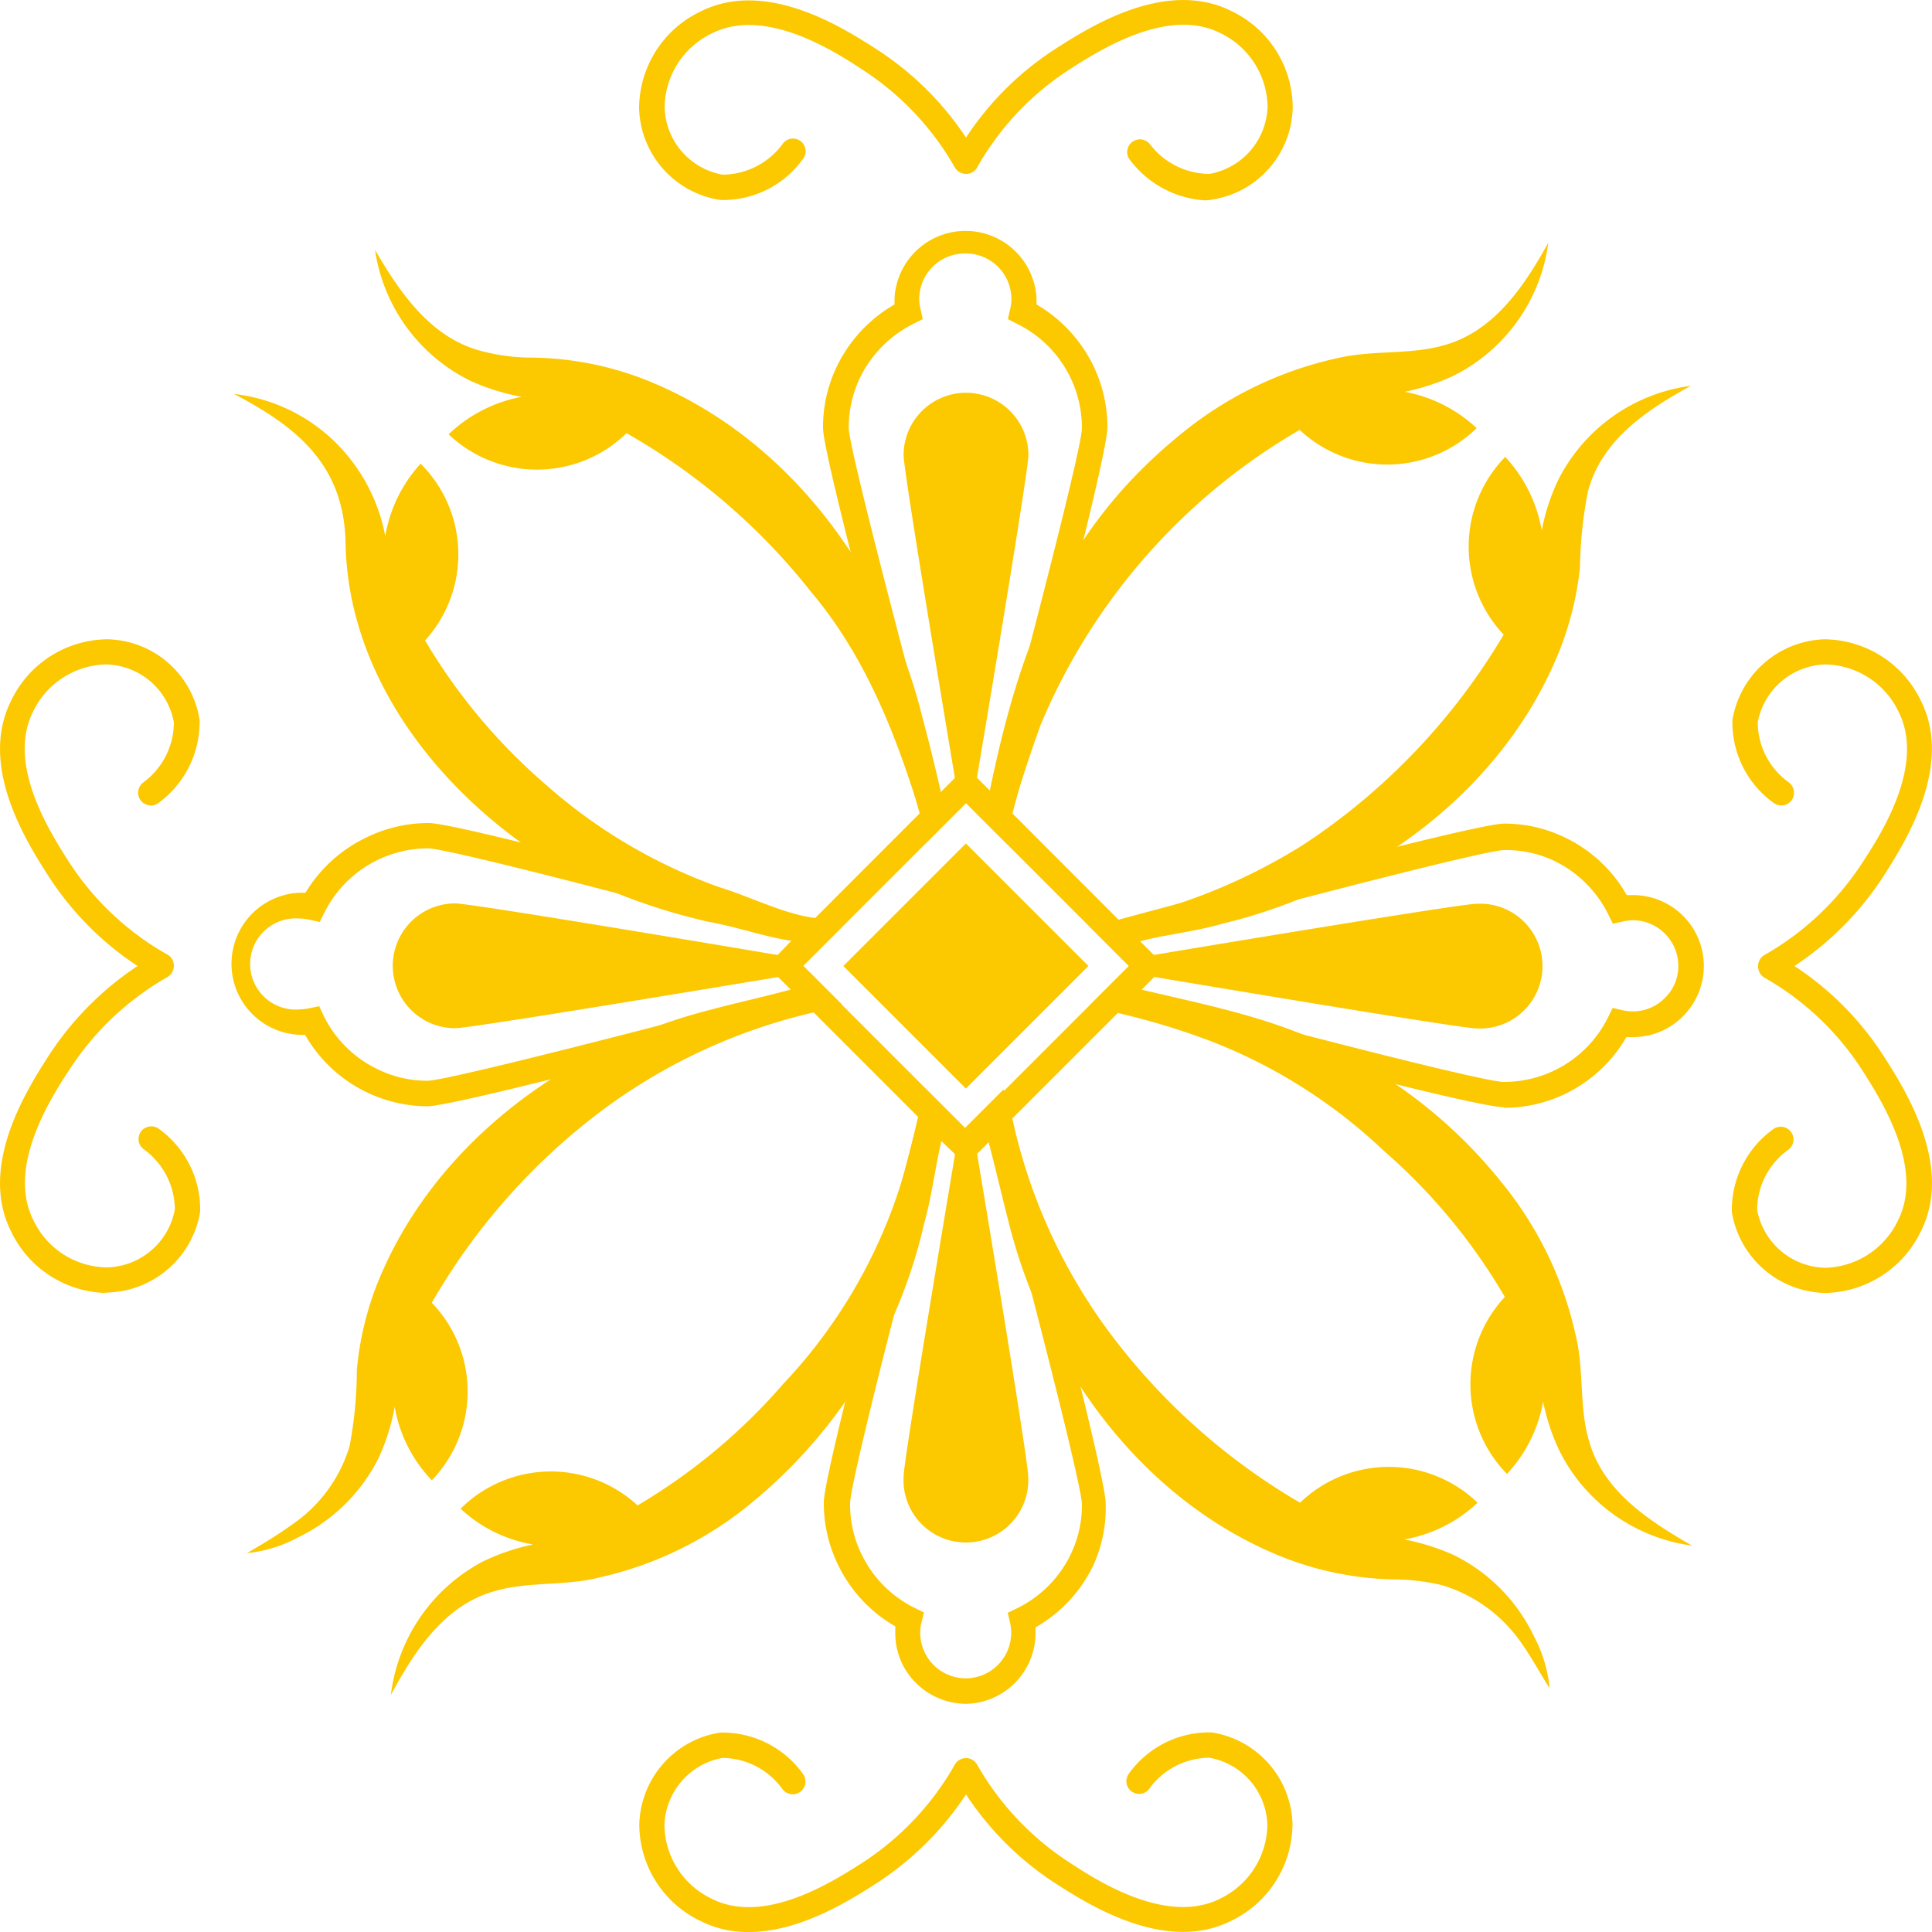 <svg xmlns="http://www.w3.org/2000/svg" width="100" height="100" viewBox="0 0 100 100">
  <g>
    <rect x="45.51" y="45.51" width="8.97" height="8.97" transform="translate(-20.71 50) rotate(-45)" fill="#fcc800"/>
    <path d="M62.36,10.37A5.27,5.27,0,0,1,58.43,8.2a.66.66,0,0,1,1.08-.75A3.89,3.89,0,0,0,62.61,9a3.65,3.65,0,0,0,3-3.5,4.3,4.3,0,0,0-2.45-3.79c-2.72-1.37-6.27.9-7.78,1.87a14.55,14.55,0,0,0-4.8,5.08A.65.65,0,0,1,50,9h0a.67.67,0,0,1-.57-.32,14.64,14.64,0,0,0-4.8-5.08c-1.51-1-5.06-3.25-7.79-1.87A4.31,4.31,0,0,0,34.4,5.54a3.64,3.64,0,0,0,3,3.5,3.89,3.89,0,0,0,3.11-1.59.65.65,0,1,1,1.07.75,5.09,5.09,0,0,1-4.3,2.15A4.94,4.94,0,0,1,33.08,5.6a5.57,5.57,0,0,1,3.17-5c3.4-1.72,7.39.84,9.09,1.93A15.86,15.86,0,0,1,50,7.12a15.75,15.75,0,0,1,4.66-4.61c1.7-1.09,5.69-3.65,9.09-1.93a5.55,5.55,0,0,1,3.16,5,4.92,4.92,0,0,1-4.17,4.75A2.48,2.48,0,0,1,62.36,10.37Z" fill="#fcc800"/>
    <path d="M94.62,66.92h-.23a5,5,0,0,1-4.75-4.18,5.15,5.15,0,0,1,2.15-4.3.66.66,0,1,1,.76,1.08,3.84,3.84,0,0,0-1.6,3.1,3.66,3.66,0,0,0,3.51,3,4.29,4.29,0,0,0,3.78-2.45c1.38-2.73-.89-6.27-1.86-7.79a14.52,14.52,0,0,0-5.08-4.79A.68.68,0,0,1,91,50a.66.66,0,0,1,.33-.57,14.73,14.73,0,0,0,5.08-4.8c1-1.52,3.24-5.06,1.86-7.79a4.29,4.29,0,0,0-3.78-2.45,3.67,3.67,0,0,0-3.51,3,3.84,3.84,0,0,0,1.6,3.1.67.67,0,0,1,.16.92.66.66,0,0,1-.92.16,5.13,5.13,0,0,1-2.15-4.3,5,5,0,0,1,4.75-4.18,5.59,5.59,0,0,1,5,3.17c1.71,3.4-.84,7.38-1.93,9.09A16,16,0,0,1,92.88,50a15.71,15.71,0,0,1,4.61,4.65c1.09,1.7,3.65,5.69,1.93,9.09A5.61,5.61,0,0,1,94.62,66.92Z" fill="#fcc800"/>
    <path d="M38.76,100a5.34,5.34,0,0,1-2.5-.57,5.55,5.55,0,0,1-3.17-5,4.94,4.94,0,0,1,4.17-4.75,5.12,5.12,0,0,1,4.31,2.15.66.66,0,0,1-1.08.76,3.86,3.86,0,0,0-3.1-1.6,3.66,3.66,0,0,0-3,3.51,4.29,4.29,0,0,0,2.45,3.78c2.73,1.38,6.27-.89,7.79-1.86a14.7,14.7,0,0,0,4.79-5.08A.66.66,0,0,1,50,91h0a.65.65,0,0,1,.57.33,14.73,14.73,0,0,0,4.8,5.08c1.51,1,5.06,3.24,7.79,1.86a4.31,4.31,0,0,0,2.44-3.79,3.64,3.64,0,0,0-3-3.5,3.86,3.86,0,0,0-3.11,1.6.65.65,0,0,1-.91.15.65.65,0,0,1-.16-.91,5.11,5.11,0,0,1,4.3-2.15,4.94,4.94,0,0,1,4.18,4.75,5.59,5.59,0,0,1-3.17,5c-3.4,1.71-7.39-.84-9.09-1.93A15.86,15.86,0,0,1,50,92.88a16,16,0,0,1-4.65,4.61C44.05,98.32,41.43,100,38.76,100Z" fill="#fcc800"/>
    <path d="M5.38,66.92a5.59,5.59,0,0,1-4.8-3.17c-1.72-3.4.84-7.39,1.93-9.09A16,16,0,0,1,7.12,50a15.83,15.83,0,0,1-4.61-4.65C1.42,43.64-1.14,39.66.58,36.26a5.57,5.57,0,0,1,5-3.17,4.93,4.93,0,0,1,4.75,4.17,5.19,5.19,0,0,1-2.14,4.31.66.66,0,1,1-.76-1.08A3.87,3.87,0,0,0,9,37.39a3.65,3.65,0,0,0-3.5-3,4.29,4.29,0,0,0-3.79,2.45c-1.38,2.73.9,6.27,1.87,7.79A14.62,14.62,0,0,0,8.7,49.43.66.66,0,0,1,9,50a.68.68,0,0,1-.33.57,14.73,14.73,0,0,0-5.08,4.8c-1,1.51-3.24,5.06-1.86,7.79A4.26,4.26,0,0,0,5.54,65.6a3.66,3.66,0,0,0,3.51-3,3.88,3.88,0,0,0-1.6-3.11.65.65,0,0,1-.16-.91.66.66,0,0,1,.92-.16,5.14,5.14,0,0,1,2.15,4.3,5,5,0,0,1-4.75,4.18Z" fill="#fcc800"/>
    <path d="M52,43.56l-2-2-2,2-.3-1.1c-1.9-7-5.1-19-5.1-20.31A7.21,7.21,0,0,1,43.3,19a7.41,7.41,0,0,1,3-3.24c0-.1,0-.21,0-.32a3.68,3.68,0,0,1,7.35,0c0,.11,0,.22,0,.32a7.41,7.41,0,0,1,2.92,3.13,7.29,7.29,0,0,1,.75,3.22c0,1.39-3.12,13.32-5,20.3ZM49.94,13.12a2.36,2.36,0,0,0-2.36,2.36,2,2,0,0,0,.07.53l.11.51-.46.23a6.11,6.11,0,0,0-2.81,2.85,6,6,0,0,0-.56,2.55c0,.77,1.86,8.13,4.75,18.87L50,39.7,51.31,41C54.14,30.34,56,23,56,22.15a6,6,0,0,0-3.36-5.39l-.47-.24.11-.5a2.05,2.05,0,0,0,.07-.54A2.36,2.36,0,0,0,49.94,13.12Z" fill="#fcc800"/>
    <path d="M77.84,57.31h0c-1.38,0-13.31-3.14-20.29-5L56.44,52l2-2-2-2,1.1-.3c7-1.89,19-5.07,20.31-5.07h0a7.15,7.15,0,0,1,3.11.7,7.3,7.3,0,0,1,3.24,3h.32a3.67,3.67,0,0,1,2.59,6.27,3.62,3.62,0,0,1-2.59,1.08l-.34,0a7.31,7.31,0,0,1-6.34,3.66ZM59,51.32C69.65,54.17,77,56,77.83,56a6,6,0,0,0,5.41-3.36l.23-.47.51.12a2.46,2.46,0,0,0,.53.06h0a2.33,2.33,0,0,0,1.66-.69A2.3,2.3,0,0,0,86.87,50a2.37,2.37,0,0,0-2.35-2.37h0a2.49,2.49,0,0,0-.53.07l-.51.11-.23-.47a6.07,6.07,0,0,0-2.84-2.8A5.84,5.84,0,0,0,77.85,44c-.77,0-8.13,1.85-18.87,4.73L60.29,50Z" fill="#fcc800"/>
    <path d="M50,88.19h0a3.7,3.7,0,0,1-2.6-1.09,3.61,3.61,0,0,1-1.06-2.6c0-.11,0-.21,0-.32A7.36,7.36,0,0,1,43.38,81a7.28,7.28,0,0,1-.74-3.22c0-1.39,3.17-13.31,5-20.29l.3-1.1,2,2,2-2,.29,1.1c1.89,7,5,19.05,5,20.32A7.19,7.19,0,0,1,56.6,81a7.35,7.35,0,0,1-3,3.23c0,.11,0,.22,0,.32A3.67,3.67,0,0,1,50,88.19ZM48.66,59C45.8,69.64,44,77,44,77.82a5.84,5.84,0,0,0,.6,2.64,6,6,0,0,0,2.75,2.77l.47.23-.12.51a2,2,0,0,0-.07.54,2.36,2.36,0,0,0,2.35,2.36h0a2.36,2.36,0,0,0,2.36-2.35,2.62,2.62,0,0,0-.06-.54l-.12-.5.47-.23a6,6,0,0,0,2.81-2.84A5.84,5.84,0,0,0,56,77.86c0-.77-1.83-8.14-4.7-18.88L50,60.29Z" fill="#fcc800"/>
    <path d="M22.12,57.26h0a7.33,7.33,0,0,1-6.33-3.7h-.32a3.68,3.68,0,0,1,0-7.35l.34,0A7.41,7.41,0,0,1,19,43.33a7.31,7.31,0,0,1,3.19-.73h0c1.44,0,14.66,3.55,20.28,5.08l1.1.3-2,2,2,2-1.1.29C35.41,54.12,23.42,57.26,22.12,57.26Zm-5.6-5.18.22.47a6,6,0,0,0,2.84,2.81,5.85,5.85,0,0,0,2.55.58c.77,0,8.13-1.82,18.88-4.67L39.71,50,41,48.65c-10.65-2.89-18-4.73-18.84-4.74h0a6,6,0,0,0-5.38,3.35l-.23.46L16,47.6a2.48,2.48,0,0,0-.54-.06,2.36,2.36,0,1,0,0,4.71,3.57,3.57,0,0,0,.54-.06Z" fill="#fcc800"/>
    <path d="M80.66,24.83a10.65,10.65,0,0,0-.86,2.63,7.43,7.43,0,0,0-1.89-3.81,6.64,6.64,0,0,0-.08,9.2A33.35,33.35,0,0,1,67.48,43.71a29.9,29.9,0,0,1-10,4L57.93,49c1.7-.56,3.63-.69,5.38-1.2C70.78,46,77.77,41,80.71,33.7a16.47,16.47,0,0,0,1.07-4.32,21.92,21.92,0,0,1,.41-3.94c.7-2.64,3-4.2,5.33-5.47A9,9,0,0,0,80.66,24.83Z" fill="#fcc800"/>
    <path d="M67.27,22.25a6.62,6.62,0,0,0,9.16-.09h0a7.38,7.38,0,0,0-3.73-1.88,11.18,11.18,0,0,0,2.53-.83,9,9,0,0,0,4.91-6.89c-1.27,2.3-2.86,4.66-5.51,5.34-1.73.47-3.65.21-5.46.65a19.23,19.23,0,0,0-8,3.88c-6.67,5.39-8.69,12-10.24,20l1.25.3c.5-1.75,1.07-3.52,1.69-5.23A31.86,31.86,0,0,1,67.27,22.25Z" fill="#fcc800"/>
    <path d="M75.27,80.5a11.6,11.6,0,0,0-2.59-.82,7.35,7.35,0,0,0,3.8-1.9,6.62,6.62,0,0,0-9.19,0,33.12,33.12,0,0,1-9.49-8.32,28.77,28.77,0,0,1-5.52-12.14l-1.51.37c.54,1.8.93,3.6,1.4,5.42C54,70.58,59,77.62,66.35,80.58a16.56,16.56,0,0,0,5.79,1.17,10.77,10.77,0,0,1,2.54.31,7.69,7.69,0,0,1,4.08,3c.52.73.94,1.53,1.45,2.33a7.28,7.28,0,0,0-.82-2.71A9,9,0,0,0,75.27,80.5Z" fill="#fcc800"/>
    <path d="M82.23,74.52c-.49-1.69-.24-3.64-.67-5.4a19,19,0,0,0-3.83-7.91,25.14,25.14,0,0,0-9-7.09c-3.43-1.66-7.16-2.26-10.81-3.18l-.33,1.43a37.25,37.25,0,0,1,5.21,1.57,27.35,27.35,0,0,1,8.82,5.62,30.18,30.18,0,0,1,6.27,7.57A6.63,6.63,0,0,0,78,76.29a7.35,7.35,0,0,0,1.87-3.74,11,11,0,0,0,.87,2.59A9,9,0,0,0,87.58,80C85.3,78.69,82.94,77.15,82.23,74.52Z" fill="#fcc800"/>
    <path d="M22.35,76.62a6.62,6.62,0,0,0,0-9.19A33.08,33.08,0,0,1,30.48,58a29.41,29.41,0,0,1,12-5.68l-.38-1.44c-1.77.55-3.56.91-5.38,1.4-7.45,1.9-14.39,7-17.25,14.31a16.18,16.18,0,0,0-1,4.33,21.17,21.17,0,0,1-.38,3.95,7.53,7.53,0,0,1-3,4.06c-.73.53-1.52,1-2.31,1.46a7.1,7.1,0,0,0,2.68-.83,9.08,9.08,0,0,0,4.14-4.1,11.07,11.07,0,0,0,.83-2.64A7.28,7.28,0,0,0,22.35,76.62Z" fill="#fcc800"/>
    <path d="M47.6,57.48c-.24,1-.43,1.85-.66,2.73a26.76,26.76,0,0,1-6.39,11.41A30.52,30.52,0,0,1,33,77.92a6.62,6.62,0,0,0-9.16.17,7.26,7.26,0,0,0,3.75,1.85,11.32,11.32,0,0,0-2.59.88,9.05,9.05,0,0,0-4.77,6.91c1.24-2.29,2.77-4.66,5.4-5.38,1.69-.5,3.64-.25,5.39-.7a18.77,18.77,0,0,0,7.89-3.87A26.21,26.21,0,0,0,47.84,63.3c.5-1.76.63-3.68,1.21-5.37Z" fill="#fcc800"/>
    <path d="M47.71,37c-1.88-7.51-7-14.48-14.37-17.37a16.61,16.61,0,0,0-5.81-1.12A10.28,10.28,0,0,1,25,18.19c-2.66-.65-4.28-3-5.59-5.26a9,9,0,0,0,5,6.81,11.57,11.57,0,0,0,2.59.8,7.44,7.44,0,0,0-3.78,1.94,6.64,6.64,0,0,0,9.21-.06A32.9,32.9,0,0,1,42,30.66c2.91,3.45,4.53,7.75,5.79,12L49,42.39C48.62,40.55,48.18,38.77,47.71,37Z" fill="#fcc800"/>
    <path d="M37.26,45.93a27.35,27.35,0,0,1-9-5.31A30.05,30.05,0,0,1,22,33.15,6.62,6.62,0,0,0,21.77,24a7.38,7.38,0,0,0-1.83,3.75,9.2,9.2,0,0,0-2.73-5,8.93,8.93,0,0,0-5.1-2.36c3.39,1.77,5.75,3.77,5.78,7.86C18.07,35,22.6,40.8,28,44.32a31,31,0,0,0,8.67,3.39c2,.36,3.53,1.06,5.58,1.09V47.52C40.68,47.36,38.84,46.41,37.26,45.93Z" fill="#fcc800"/>
    <path d="M50,40.63l.43.44c.88-5.25,2.8-16.75,2.8-17.51a3.23,3.23,0,0,0-6.46,0c0,.76,1.91,12.26,2.79,17.51Z" fill="#fcc800"/>
    <path d="M59.36,50l-.43.43c5.25.88,16.74,2.8,17.5,2.8a3.23,3.23,0,1,0,0-6.45c-.76,0-12.25,1.9-17.5,2.78Z" fill="#fcc800"/>
    <path d="M50,59.36l-.43-.44c-.88,5.26-2.8,16.75-2.8,17.51a3.23,3.23,0,1,0,6.45,0c0-.76-1.9-12.25-2.78-17.51Z" fill="#fcc800"/>
    <path d="M40.64,50l.43-.43c-5.25-.89-16.74-2.81-17.51-2.81a3.23,3.23,0,0,0,0,6.46c.76,0,12.26-1.91,17.51-2.78Z" fill="#fcc800"/>
    <path d="M50,60.29,39.71,50,50,39.7,60.29,50ZM41.57,50,50,58.43,58.43,50,50,41.57Z" fill="#fcc800"/>
  </g>
</svg>
